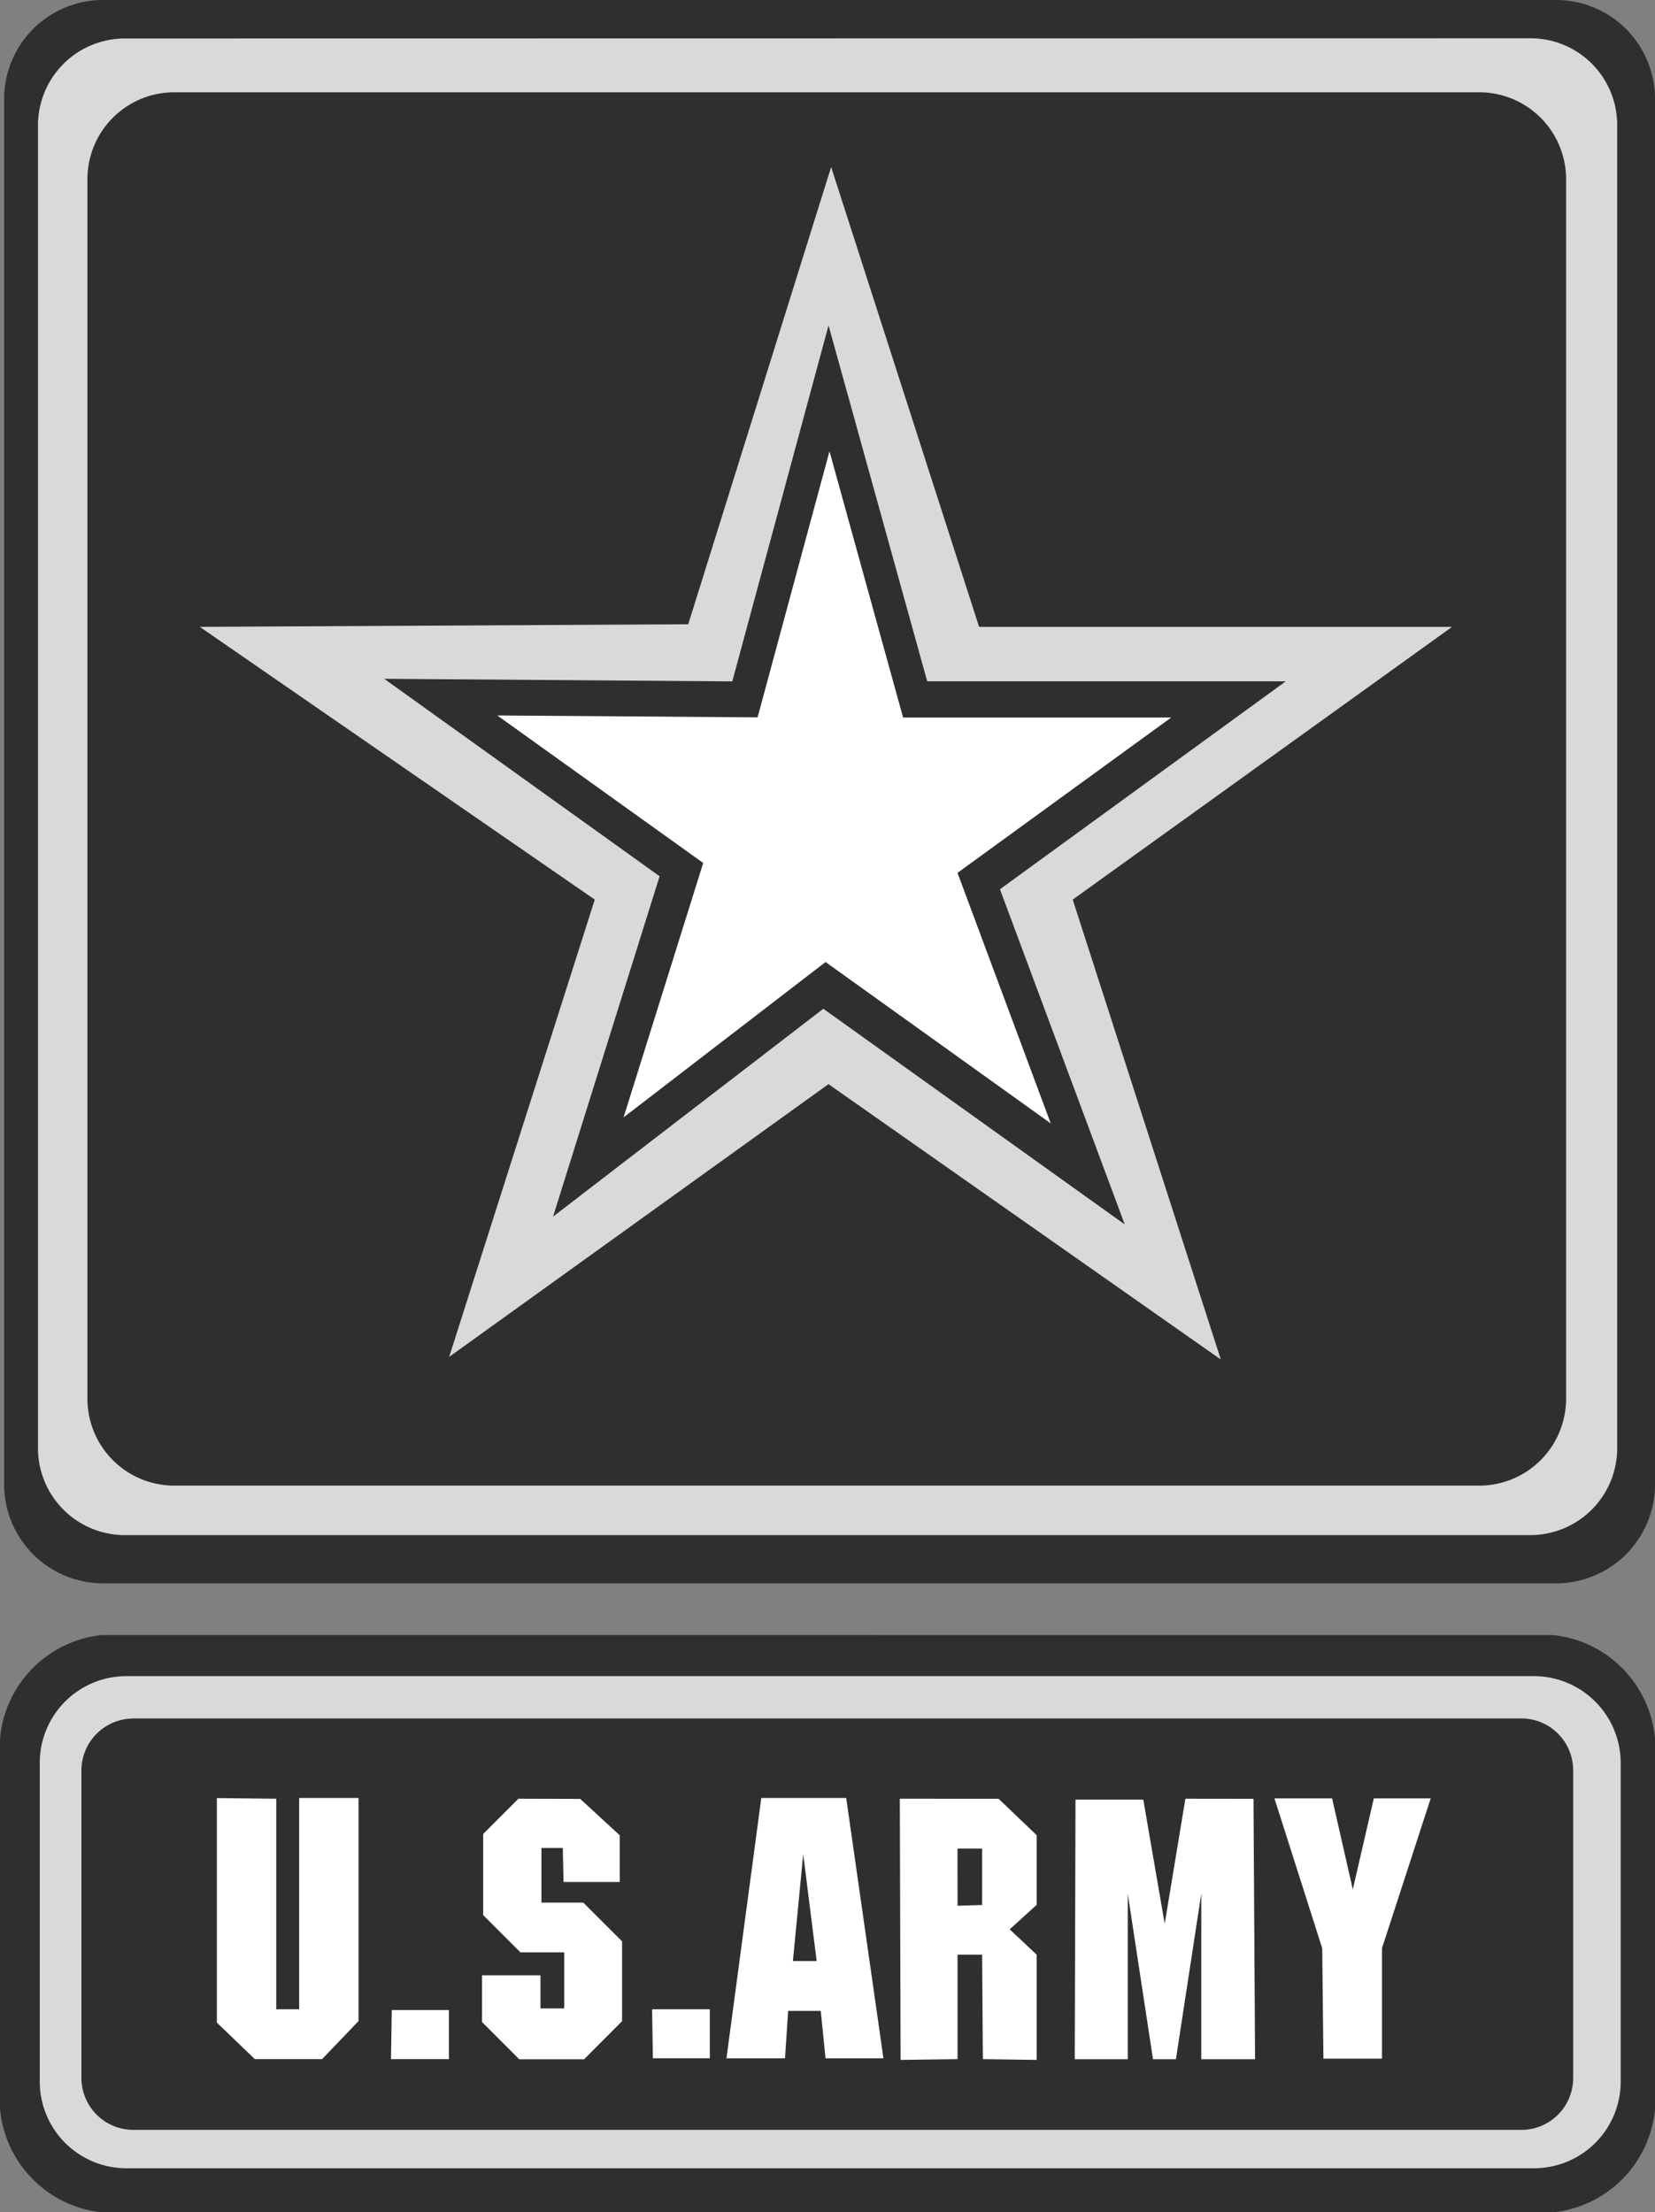 <svg id="US_ARMY" data-name="US ARMY" xmlns="http://www.w3.org/2000/svg" xmlns:xlink="http://www.w3.org/1999/xlink" width="40" height="53.463" viewBox="0 0 40 53.463">
  <rect x="0" y="0" width="40" height="53.463" fill="#808080" stroke="none"/>
  <defs>
    <clipPath id="clip-path">
      <rect id="사각형_106" data-name="사각형 106" width="40" height="53.463" fill="none"/>
    </clipPath>
  </defs>
  <g id="그룹_52" data-name="그룹 52" clip-path="url(#clip-path)">
    <path id="패스_2156" data-name="패스 2156" d="M2.485,0A2.392,2.392,0,0,0,.1,2.4V35.864a2.393,2.393,0,0,0,2.387,2.4H37.613A2.392,2.392,0,0,0,40,35.864V2.4A2.391,2.391,0,0,0,37.613,0H2.485ZM2.462,39.512A2.763,2.763,0,0,0,0,42.5v7.975a2.764,2.764,0,0,0,2.462,2.99H37.536A2.762,2.762,0,0,0,40,50.472V42.5a2.76,2.76,0,0,0-2.459-2.986Z" fill="#2f2f2f"/>
    <path id="패스_2157" data-name="패스 2157" d="M14.512,12.5a2.1,2.1,0,0,0-2.1,2.1V46.568a2.1,2.1,0,0,0,2.1,2.1H48.48a2.1,2.1,0,0,0,2.1-2.1V14.595a2.094,2.094,0,0,0-2.1-2.1Zm1.2,1.3H47.245a2.1,2.1,0,0,1,2.1,2.1V45.372a2.1,2.1,0,0,1-2.1,2.1H15.707a2.1,2.1,0,0,1-2.1-2.1V15.894A2.1,2.1,0,0,1,15.707,13.8ZM14.549,52.076a2.094,2.094,0,0,0-2.094,2.1v7.7a2.094,2.094,0,0,0,2.094,2.093H48.572a2.094,2.094,0,0,0,2.093-2.093v-7.7a2.1,2.1,0,0,0-2.093-2.1Zm.17,1.022H48.261a1.254,1.254,0,0,1,1.255,1.257v7.432a1.252,1.252,0,0,1-1.249,1.254H14.719a1.255,1.255,0,0,1-1.257-1.254V54.355A1.257,1.257,0,0,1,14.719,53.1M31.582,15.605,28.128,26.656l-11.805.063,9.546,6.591L22.35,44.361l9.168-6.591L41,44.424,37.421,33.31l9.168-6.591H35.158Zm-.063,3.83,2.385,8.6H42.57L35.662,33.06l3.016,8.1-7.285-5.212-6.532,5.023,2.575-8.225-6.656-4.772,8.413.063Z" transform="translate(-11.494 -11.57)" fill="#d9d9d9"/>
    <path id="패스_2158" data-name="패스 2158" d="M87.111,179.432l.019,6.311,1.376-.018V183.2H89.1l.018,2.525,1.3.018V183.2l-.651-.612.651-.592v-1.684l-.92-.879Zm1.394,1.205H89.1V182l-.594.018Zm-4.742-1.223-.842,6.291h1.415l.076-1.146H85.2l.115,1.146h1.4l-.9-6.291Zm1.013,1.356.325,2.584h-.574Zm-9.944,3.768-.019,1.187h1.4v-1.187Zm6.292-.018.018,1.184h1.377v-1.184Zm12.889-5.088-.5,3.022-.518-3H91.357l-.018,6.273H92.62v-4l.61,4h.554l.613-4v4h1.3l-.038-6.293Zm-16.121,0-.851.852v1.96l.9.9H79V184.5h-.574v-.8H77.013v1.128l.9.9H79.48l.918-.92v-1.93l-.937-.936H78.449v-1.32h.516l.019.821h1.358v-1.128l-.956-.879Zm18.273-.009,1.155,3.623.029,2.667h1.415v-2.667l1.178-3.623H98.567l-.508,2.2-.5-2.2Zm-23.571-.009v5.106h-.554v-5.088l-1.435-.016v5.427l.918.882h1.625l.88-.92v-5.391Zm12.817-32.545-1.738,6.43-6.291-.046,4.977,3.565-1.925,6.148,4.882-3.754,5.443,3.9-2.254-6.055,5.165-3.754h-6.48Z" transform="translate(-65.363 -135.963)" fill="#fff"/>
  </g>
</svg>
